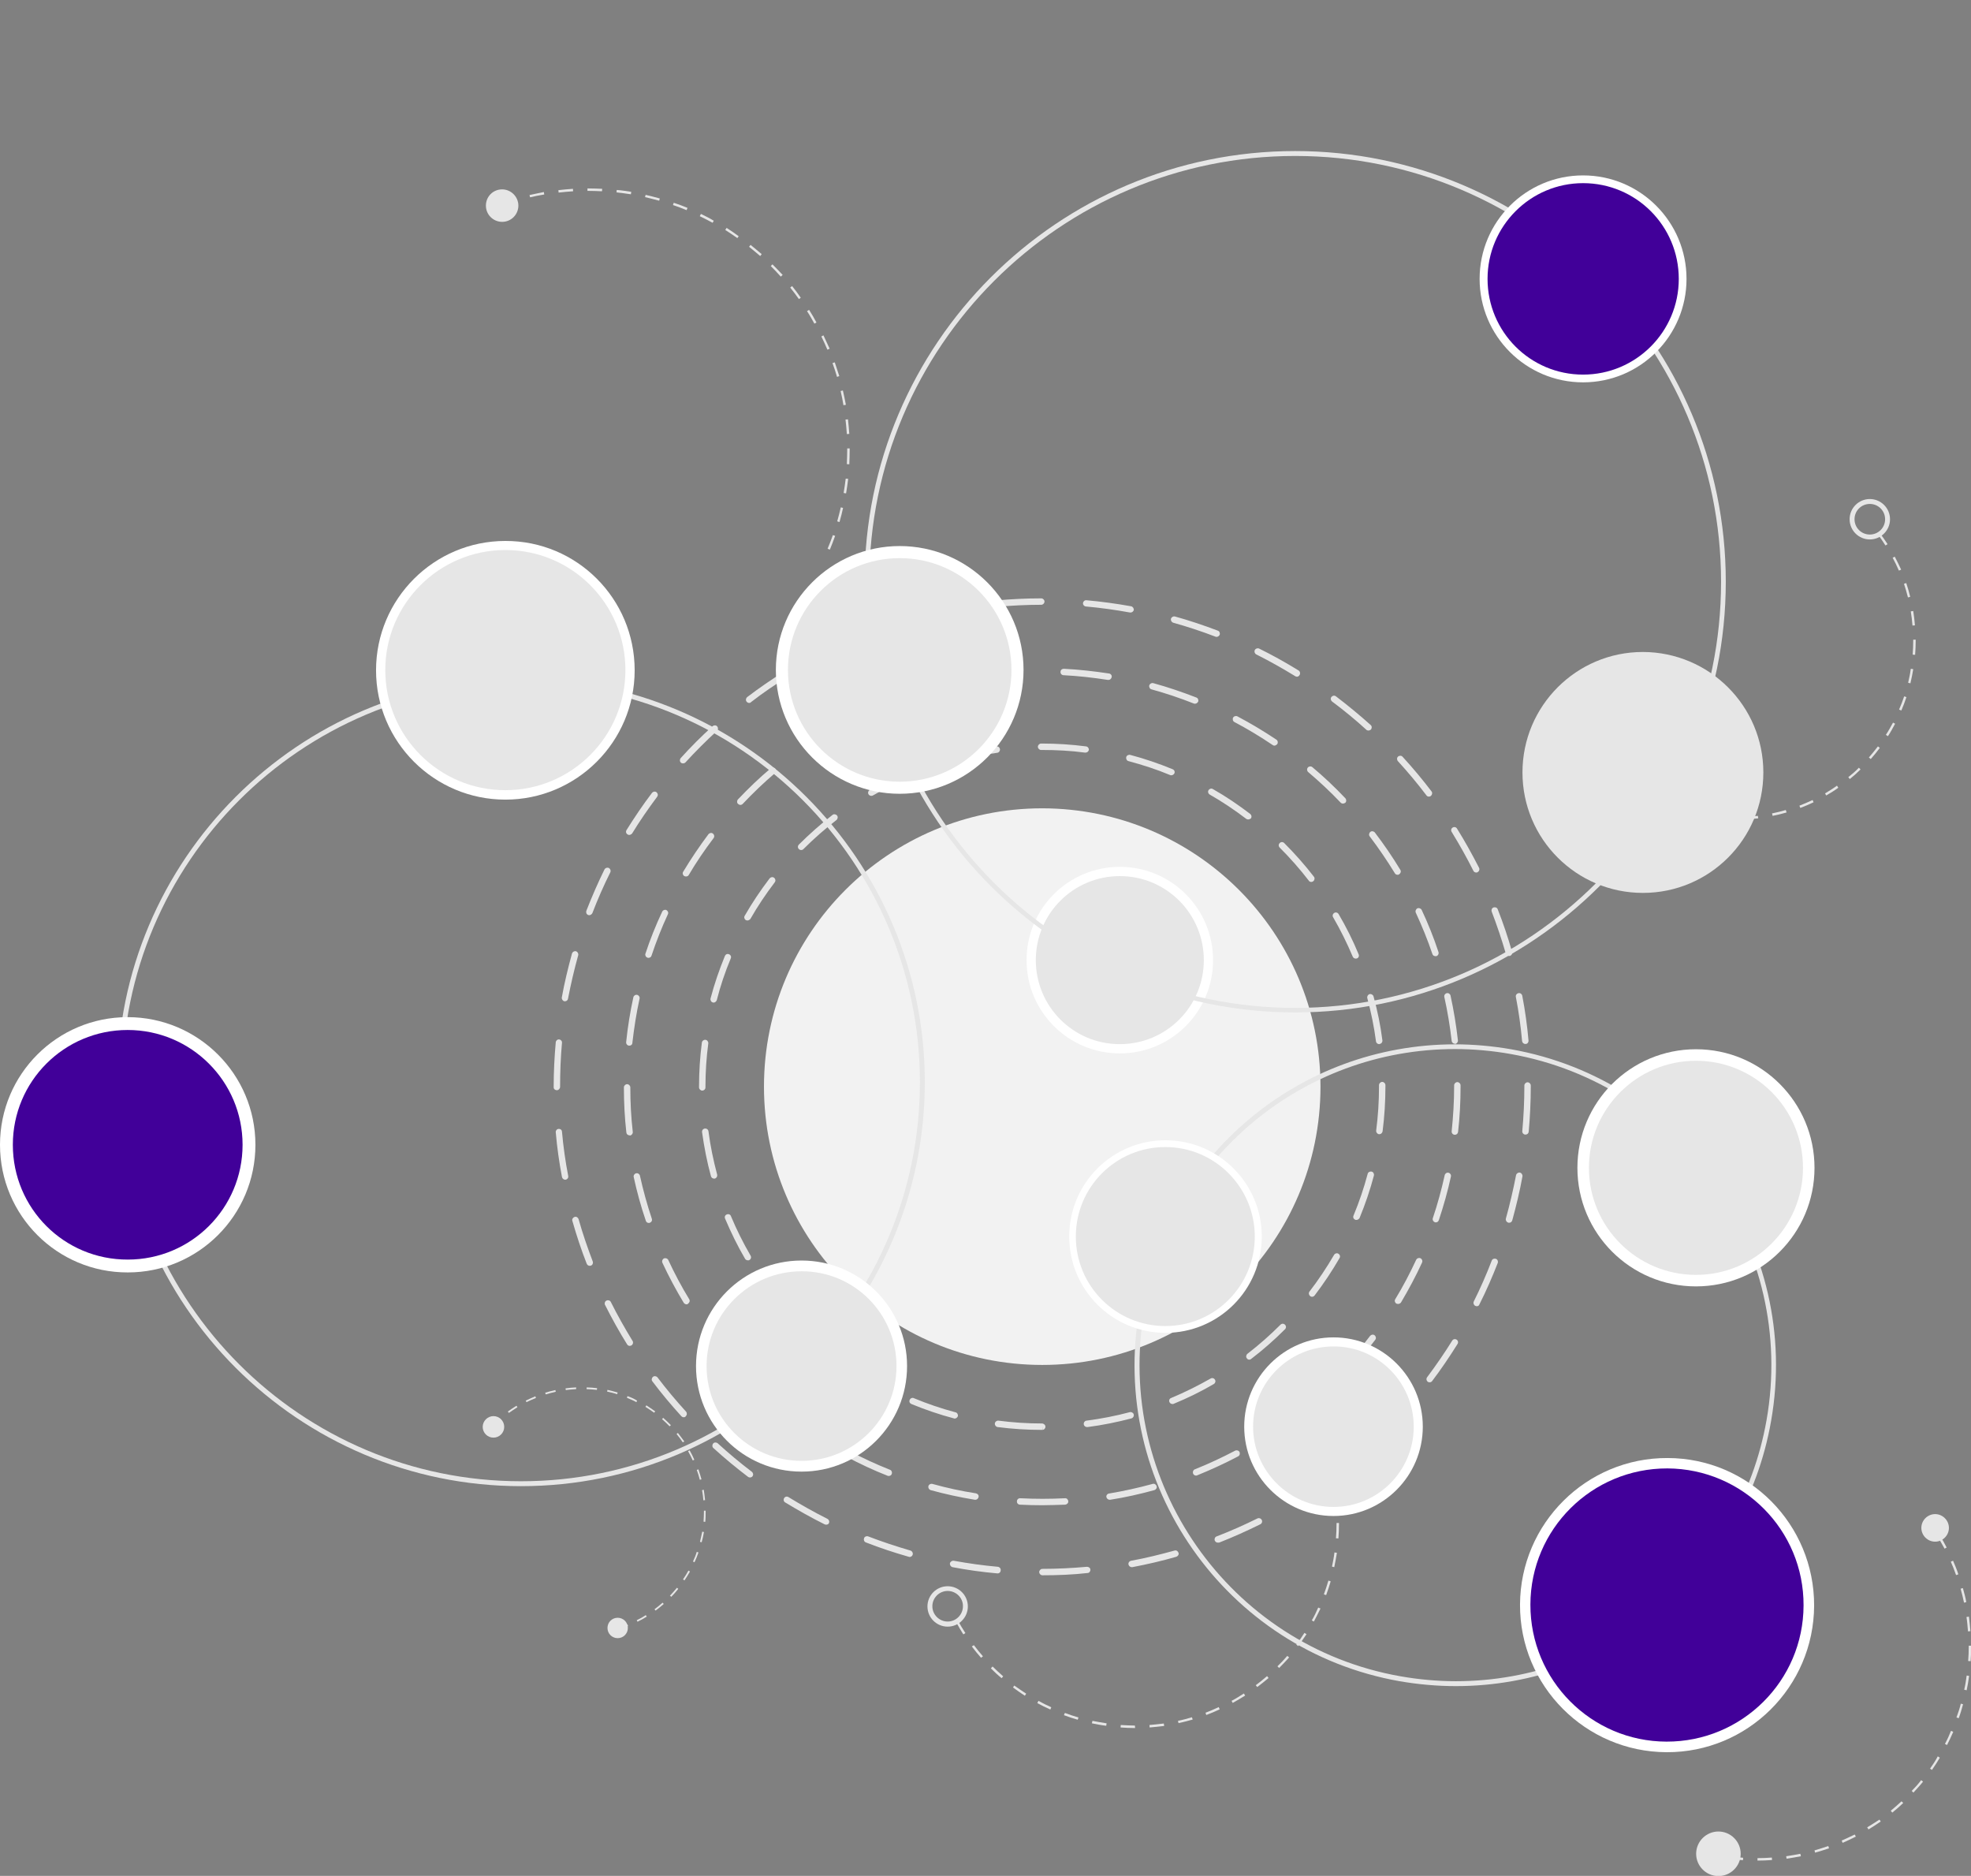 <svg xmlns="http://www.w3.org/2000/svg" xmlns:xlink="http://www.w3.org/1999/xlink" version="1.1" x="0px" y="0px" viewBox="0 0 1044.1 993.5" style="enable-background:new 0 0 1044.1 993.5;" xml:space="preserve">
<rect x="0" y="0" width="1044.1" height="993.5" fill="#808080" stroke="none"/>
<style type="text/css">
	@keyframes rotate{
		to{transform: rotate(360deg);}
	}
	.st0{fill:#E6E6E6;}
	.st1{fill-rule:evenodd;clip-rule:evenodd;fill:#F2F2F2;}
	.st2{fill:#FFFFFF;}
	.st3{fill:#410099;}
	#bottom-circle{
		transform-origin: 73.844% 72.723%;
		animation: "rotate" 15s linear infinite;
		-webkit-animation: "rotate" 15s linear infinite;
	}
	#dotted-lines{
		transform-origin: 52.833% 57.929%;
		animation: "rotate" 60s linear infinite reverse;
		-webkit-animation: "rotate" 60s linear infinite reverse;
	}
	#left-circle{
		transform-origin: 26.389% 57.682%;
		animation: "rotate" 25s linear infinite reverse;
		-webkit-animation: "rotate" 25s linear infinite reverse;
	}
	#top-circle{
		transform-origin: 65.709% 31.013%;
		animation: "rotate" 15s linear infinite;
		-webkit-animation: "rotate" 15s linear infinite;
	}
</style>
<g id="dotted-lines">
	<g>
		<path class="st0" d="M280.5,103.3l0.3,1.2c2.5-0.6,5-1.1,7.5-1.5l-0.2-1.3C285.5,102.2,283,102.8,280.5,103.3z"/>
		<path class="st0" d="M265.6,107.7l0.4,1.2c2.4-0.9,4.9-1.6,7.3-2.4l-0.4-1.2C270.5,106,268,106.8,265.6,107.7z"/>
		<path class="st0" d="M448.6,229.9l1.3-0.1c-0.2-2.6-0.4-5.2-0.7-7.7l-1.3,0.1C448.2,224.7,448.4,227.3,448.6,229.9z"/>
		<path class="st0" d="M295.8,100.7l0.1,1.3c2.5-0.3,5.1-0.5,7.7-0.7l-0.1-1.3C300.9,100.2,298.3,100.4,295.8,100.7z"/>
		<path class="st0" d="M428.6,164.1l-1.1,0.7c1.4,2.1,2.7,4.4,3.9,6.6l1.1-0.6C431.3,168.5,430,166.3,428.6,164.1z"/>
		<path class="st0" d="M409.2,140l-0.9,0.9c1.8,1.8,3.6,3.7,5.3,5.6l1-0.9C412.8,143.7,411,141.8,409.2,140z"/>
		<path class="st0" d="M419.6,151.5l-1,0.8c1.6,2,3.2,4.1,4.6,6.1l1-0.7C422.8,155.6,421.2,153.5,419.6,151.5z"/>
		<path class="st0" d="M436.2,177.6l-1.1,0.6c1.1,2.3,2.2,4.6,3.2,7l1.2-0.5C438.4,182.3,437.3,179.9,436.2,177.6z"/>
		<path class="st0" d="M446.9,261.1l1.3,0.2c0.4-2.5,0.8-5.1,1.1-7.7l-1.3-0.1C447.7,256,447.3,258.6,446.9,261.1z"/>
		<path class="st0" d="M450.1,237.5l-1.3,0v0.6c0,2.6-0.1,5.1-0.2,7.7l1.3,0.1c0.1-2.6,0.2-5.2,0.2-7.8V237.5z"/>
		<path class="st0" d="M446.5,206.8l-1.2,0.3c0.6,2.5,1.1,5,1.5,7.5l1.3-0.2C447.6,211.9,447.1,209.3,446.5,206.8z"/>
		<path class="st0" d="M443.5,276.1l1.2,0.4c0.7-2.5,1.4-5,1.9-7.5l-1.2-0.3C444.8,271.1,444.2,273.7,443.5,276.1z"/>
		<path class="st0" d="M438.4,290.6l1.2,0.5c1-2.4,1.9-4.8,2.8-7.3l-1.2-0.4C440.3,285.9,439.4,288.3,438.4,290.6z"/>
		<path class="st0" d="M442.2,191.9l-1.2,0.4c0.9,2.4,1.7,4.9,2.4,7.3l1.2-0.4C443.8,196.8,443,194.3,442.2,191.9z"/>
		<path class="st0" d="M371.3,113.3l-0.6,1.2c2.3,1.1,4.6,2.3,6.8,3.5l0.6-1.1C376,115.6,373.6,114.4,371.3,113.3z"/>
		<path class="st0" d="M341.7,104.4c2.5,0.6,5,1.2,7.5,1.9l0.3-1.2c-2.5-0.7-5-1.3-7.5-1.9L341.7,104.4z"/>
		<path class="st0" d="M326.6,101.9c2.5,0.3,5.1,0.6,7.6,1l0.2-1.3c-2.5-0.4-5.1-0.8-7.7-1L326.6,101.9z"/>
		<path class="st0" d="M311.2,99.8v1.3l0.5,0c2.4,0,4.8,0.1,7.2,0.2l0.1-1.3c-2.4-0.1-4.9-0.2-7.3-0.2L311.2,99.8z"/>
		<path class="st0" d="M384.9,120.7l-0.7,1.1c2.2,1.4,4.3,2.8,6.4,4.3l0.7-1C389.3,123.6,387.1,122.1,384.9,120.7z"/>
		<path class="st0" d="M356.5,108.6c2.4,0.8,4.8,1.7,7.2,2.7l0.5-1.2c-2.4-1-4.8-1.9-7.3-2.7L356.5,108.6z"/>
		<path class="st0" d="M397.6,129.7l-0.8,1c2,1.6,4,3.3,5.9,4.9l0.8-1C401.6,133,399.6,131.3,397.6,129.7z"/>
	</g>
	<g>
		<path class="st0" d="M966.8,420.2l0.6,1.1c2.2-1.3,4.4-2.6,6.4-4.1l-0.7-1.1C971.1,417.6,968.9,418.9,966.8,420.2z"/>
		<path class="st0" d="M953.2,426.7l0.5,1.2c2.4-0.9,4.7-1.9,7-3l-0.5-1.2C957.9,424.8,955.5,425.8,953.2,426.7z"/>
		<path class="st0" d="M979.1,411.6l0.8,1c2-1.6,3.9-3.3,5.7-5.1l-0.9-0.9C983,408.4,981.1,410,979.1,411.6z"/>
		<path class="st0" d="M923.8,432.7l0,1.3c2.5-0.1,5.1-0.3,7.6-0.6l-0.2-1.3C928.8,432.3,926.3,432.5,923.8,432.7z"/>
		<path class="st0" d="M938.7,430.8l0.3,1.3c2.5-0.5,5-1.1,7.4-1.8L946,429C943.6,429.7,941.2,430.3,938.7,430.8z"/>
		<path class="st0" d="M1010.8,361.6l1.2,0.3c0.6-2.5,1.1-5,1.5-7.5l-1.3-0.2C1011.9,356.6,1011.4,359.1,1010.8,361.6z"/>
		<path class="st0" d="M1009.8,308.8l-1.2,0.4c0.8,2.4,1.5,4.8,2.1,7.2l1.2-0.3C1011.3,313.6,1010.6,311.2,1009.8,308.8z"/>
		<path class="st0" d="M1013.5,338.8v0.4c0,2.5-0.1,5-0.3,7.5l1.3,0.1c0.2-2.5,0.3-5.1,0.3-7.6v-0.4H1013.5z"/>
		<path class="st0" d="M1006,375.8l1.2,0.5c1-2.3,1.9-4.7,2.7-7.1l-1.2-0.4C1007.9,371.2,1007,373.5,1006,375.8z"/>
		<path class="st0" d="M995.5,281.9l-1,0.8c1.5,2,3,4.1,4.3,6.2l1.1-0.7C998.5,286.1,997.1,284,995.5,281.9z"/>
		<path class="st0" d="M1003.7,294.8l-1.1,0.6c1.2,2.2,2.3,4.5,3.3,6.8l1.2-0.5C1006,299.4,1004.9,297,1003.7,294.8z"/>
		<path class="st0" d="M990,401.2l1,0.8c1.7-1.9,3.3-3.9,4.8-5.9l-1-0.8C993.2,397.4,991.6,399.3,990,401.2z"/>
		<path class="st0" d="M999,389.2l1.1,0.7c1.4-2.1,2.6-4.4,3.8-6.6l-1.1-0.6C1001.6,384.9,1000.4,387.1,999,389.2z"/>
		<path class="st0" d="M893.7,430.3c2.4,0.7,4.9,1.3,7.4,1.8l0.3-1.3c-2.5-0.5-4.9-1.1-7.3-1.8L893.7,430.3z"/>
		<path class="st0" d="M879.4,424.9c2.3,1.1,4.7,2.1,7,3l0.4-1.2c-2.3-0.9-4.7-1.9-6.9-2.9L879.4,424.9z"/>
		<path class="st0" d="M1014.4,331.2c-0.2-2.5-0.5-5.1-0.9-7.6l-1.3,0.2c0.4,2.4,0.7,5,0.9,7.5L1014.4,331.2z"/>
		<path class="st0" d="M908.6,433.3c2.5,0.3,5.1,0.5,7.6,0.6l0-1.3c-2.5-0.1-5-0.3-7.5-0.6L908.6,433.3z"/>
	</g>
	<g>
		<path class="st0" d="M638.6,907.1l0.4,1.2c2.4-0.9,4.8-1.9,7.1-3l-0.5-1.2C643.3,905.2,641,906.2,638.6,907.1z"/>
		<path class="st0" d="M665.2,892.5l0.8,1c2-1.5,4.1-3.2,6-4.8l-0.8-1C669.2,889.4,667.3,891,665.2,892.5z"/>
		<path class="st0" d="M652.4,900.8l0.6,1.1c2.2-1.2,4.5-2.6,6.6-3.9l-0.7-1.1C656.9,898.2,654.7,899.6,652.4,900.8z"/>
		<path class="st0" d="M608.9,913.6l0.1,1.3c2.5-0.2,5.1-0.5,7.7-0.8l-0.2-1.3C614,913.1,611.4,913.4,608.9,913.6z"/>
		<path class="st0" d="M624,911.4l0.3,1.2c2.5-0.5,5-1.2,7.5-1.9l-0.4-1.2C629,910.2,626.5,910.9,624,911.4z"/>
		<path class="st0" d="M593.7,913.6l-0.1,1.3c2.5,0.2,5.1,0.3,7.6,0.3h0.1l-0.1-1.3C598.7,913.8,596.2,913.8,593.7,913.6z"/>
		<path class="st0" d="M701.3,844.4l1.2,0.4c0.9-2.4,1.7-4.9,2.4-7.3l-1.2-0.4C703,839.5,702.2,842,701.3,844.4z"/>
		<path class="st0" d="M705.6,829.7l1.2,0.3c0.5-2.5,1-5.1,1.4-7.6l-1.3-0.2C706.6,824.8,706.1,827.3,705.6,829.7z"/>
		<path class="st0" d="M708,806.6v0.5c0,2.5-0.1,5.1-0.3,7.6l1.3,0.1c0.2-2.5,0.3-5.1,0.3-7.7v-0.5H708z"/>
		<path class="st0" d="M694.9,858.2l1.1,0.6c1.2-2.3,2.4-4.6,3.5-6.9l-1.2-0.5C697.3,853.7,696.2,856,694.9,858.2z"/>
		<path class="st0" d="M676.7,882.5l0.9,0.9c1.8-1.8,3.6-3.7,5.3-5.6l-1-0.8C680.3,878.9,678.5,880.8,676.7,882.5z"/>
		<path class="st0" d="M686.7,871l1,0.8c1.5-2.1,3-4.2,4.4-6.3l-1.1-0.7C689.7,866.9,688.2,869,686.7,871z"/>
		<path class="st0" d="M514.8,872c1.5,2,3.2,4.1,4.9,6l1-0.8c-1.7-1.9-3.3-3.9-4.8-5.9L514.8,872z"/>
		<path class="st0" d="M549.5,902c2.2,1.2,4.6,2.4,6.9,3.4l0.5-1.2c-2.3-1-4.6-2.2-6.8-3.4L549.5,902z"/>
		<path class="st0" d="M563.6,908.4c2.4,0.9,4.9,1.7,7.3,2.4l0.4-1.2c-2.4-0.7-4.9-1.5-7.2-2.4L563.6,908.4z"/>
		<path class="st0" d="M578.4,912.7c2.5,0.5,5,1,7.6,1.3l0.2-1.3c-2.5-0.4-5-0.8-7.5-1.3L578.4,912.7z"/>
		<path class="st0" d="M536.6,893.7c2,1.5,4.2,3,6.3,4.4l0.7-1.1c-2.1-1.4-4.2-2.8-6.3-4.3L536.6,893.7z"/>
		<path class="st0" d="M506.4,859c1.2,2.2,2.6,4.5,3.9,6.6l1.1-0.7c-1.4-2.1-2.7-4.3-3.9-6.5L506.4,859z"/>
		<path class="st0" d="M524.9,883.6c1.8,1.8,3.7,3.6,5.7,5.2l0.8-1c-1.9-1.7-3.8-3.4-5.6-5.2L524.9,883.6z"/>
	</g>
	<g>
		<path class="st0" d="M975.6,974.8l0.5,1.2c2.4-1,4.7-2.2,7-3.3l-0.6-1.1C980.2,972.7,977.9,973.8,975.6,974.8z"/>
		<path class="st0" d="M1043.8,863.9c-0.2-2.6-0.5-5.2-0.8-7.7l-1.3,0.2c0.4,2.5,0.6,5.1,0.8,7.6L1043.8,863.9z"/>
		<path class="st0" d="M946.2,983.1l0.2,1.3c2.6-0.4,5.1-0.8,7.6-1.3l-0.3-1.3C951.3,982.3,948.8,982.7,946.2,983.1z"/>
		<path class="st0" d="M961.2,980l0.3,1.2c2.5-0.7,5-1.5,7.4-2.3l-0.4-1.2C966.1,978.5,963.6,979.3,961.2,980z"/>
		<path class="st0" d="M931,984.1v1.3c2.6,0,5.2-0.1,7.7-0.3l-0.1-1.3C936.1,984,933.5,984.1,931,984.1z"/>
		<path class="st0" d="M1001.6,959l0.8,1c2-1.6,3.9-3.3,5.8-5.1l-0.9-0.9C1005.5,955.7,1003.5,957.4,1001.6,959z"/>
		<path class="st0" d="M1030.3,923.6l1.1,0.6c1.2-2.3,2.3-4.7,3.3-7l-1.2-0.5C1032.6,919,1031.5,921.4,1030.3,923.6z"/>
		<path class="st0" d="M1039.8,841.1l-1.2,0.3c0.7,2.5,1.3,4.9,1.8,7.4l1.2-0.3C1041.2,846.1,1040.5,843.6,1039.8,841.1z"/>
		<path class="st0" d="M1034.6,826.6l-1.2,0.5c1,2.3,2,4.7,2.8,7.1l1.2-0.4C1036.6,831.3,1035.6,828.9,1034.6,826.6z"/>
		<path class="st0" d="M1036.4,909.6l1.2,0.4c0.9-2.4,1.6-4.9,2.3-7.4l-1.2-0.3C1038.1,904.8,1037.3,907.2,1036.4,909.6z"/>
		<path class="st0" d="M1040.5,894.9l1.3,0.3c0.5-2.5,1-5.1,1.3-7.6l-1.3-0.2C1041.5,889.9,1041.1,892.4,1040.5,894.9z"/>
		<path class="st0" d="M1042.9,871.6v0.5c0,2.5-0.1,5.1-0.3,7.6l1.3,0.1c0.2-2.6,0.3-5.2,0.3-7.7v-0.5H1042.9z"/>
		<path class="st0" d="M1012.7,948.5l0.9,0.9c1.7-1.9,3.5-3.8,5.1-5.8l-1-0.8C1016.2,944.8,1014.5,946.7,1012.7,948.5z"/>
		<path class="st0" d="M1022.4,936.7l1,0.7c1.5-2.1,2.9-4.3,4.2-6.5l-1.1-0.7C1025.3,932.5,1023.9,934.6,1022.4,936.7z"/>
		<path class="st0" d="M1027.4,812.9l-1.1,0.7c1.3,2.2,2.6,4.4,3.8,6.6l1.1-0.6C1030.1,817.4,1028.8,815.1,1027.4,812.9z"/>
		<path class="st0" d="M989.1,967.8l0.7,1.1c2.2-1.3,4.3-2.7,6.5-4.2l-0.7-1C993.4,965.1,991.3,966.5,989.1,967.8z"/>
		<path class="st0" d="M915.6,984.4c2.6,0.3,5.1,0.6,7.7,0.8l0.1-1.3c-2.5-0.2-5.1-0.4-7.6-0.8L915.6,984.4z"/>
	</g>
	<g>
		<path class="st0" d="M351.3,750.9l-0.6,0.7c1.4,1.2,2.7,2.5,4,3.8l0.7-0.6C354.1,753.4,352.7,752.2,351.3,750.9z"/>
		<path class="st0" d="M337.3,858.1l0.4,0.8c1.7-0.8,3.3-1.7,4.9-2.7l-0.5-0.8C340.6,856.4,339,857.3,337.3,858.1z"/>
		<path class="st0" d="M346.7,852.3l0.6,0.7c1.5-1.1,2.9-2.3,4.3-3.5l-0.6-0.7C349.5,850.1,348.1,851.3,346.7,852.3z"/>
		<path class="st0" d="M332.4,739.4l-0.3,0.9c1.7,0.7,3.4,1.4,5,2.3l0.4-0.8C335.9,740.8,334.1,740,332.4,739.4z"/>
		<path class="st0" d="M342.4,744.3l-0.5,0.8c1.6,1,3.1,2,4.6,3.1l0.6-0.7C345.5,746.4,344,745.3,342.4,744.3z"/>
		<path class="st0" d="M327.2,862.2l0.3,0.9c1.8-0.5,3.5-1.2,5.2-1.9l-0.3-0.9C330.6,861,328.9,861.7,327.2,862.2z"/>
		<path class="st0" d="M310.7,735.7c1.8,0.1,3.7,0.2,5.5,0.4l0.1-0.9c-1.8-0.2-3.7-0.4-5.5-0.4L310.7,735.7z"/>
		<path class="st0" d="M321.8,736.1l-0.2,0.9c1.8,0.4,3.6,0.8,5.3,1.4l0.3-0.9C325.4,737,323.6,736.5,321.8,736.1z"/>
		<path class="st0" d="M370,778.2l-0.9,0.3c0.6,1.7,1.2,3.5,1.6,5.2l0.9-0.2C371.1,781.8,370.6,780,370,778.2z"/>
		<path class="st0" d="M367.1,827l0.8,0.4c0.8-1.7,1.5-3.4,2.1-5.2l-0.9-0.3C368.6,823.6,367.9,825.3,367.1,827z"/>
		<path class="st0" d="M370.8,816.6l0.9,0.2c0.5-1.8,0.9-3.6,1.2-5.4l-0.9-0.2C371.6,813.1,371.2,814.9,370.8,816.6z"/>
		<path class="st0" d="M373.8,800.1h-0.9l0,0.3c0,1.8-0.1,3.7-0.2,5.5l0.9,0.1c0.2-1.8,0.2-3.7,0.2-5.6V800.1z"/>
		<path class="st0" d="M373.5,794.5c-0.2-1.8-0.4-3.7-0.7-5.5l-0.9,0.2c0.3,1.8,0.6,3.6,0.7,5.4L373.5,794.5z"/>
		<path class="st0" d="M359.1,758.9l-0.7,0.6c1.2,1.4,2.3,2.9,3.3,4.4l0.8-0.5C361.4,761.9,360.2,760.4,359.1,758.9z"/>
		<path class="st0" d="M361.8,836.5l0.8,0.5c1-1.5,2-3.1,2.9-4.7l-0.8-0.5C363.8,833.5,362.8,835,361.8,836.5z"/>
		<path class="st0" d="M365.3,768.1l-0.8,0.5c0.9,1.6,1.7,3.2,2.5,4.9l0.8-0.4C367.1,771.4,366.2,769.7,365.3,768.1z"/>
		<path class="st0" d="M354.9,845.1l0.7,0.6c1.3-1.3,2.5-2.7,3.7-4.2l-0.7-0.6C357.4,842.4,356.1,843.8,354.9,845.1z"/>
		<path class="st0" d="M274.1,745.3l-0.5-0.8c-1.6,1-3.1,2-4.6,3.1l0.6,0.7C271,747.3,272.5,746.3,274.1,745.3z"/>
		<path class="st0" d="M283.9,740.4l-0.3-0.9c-1.7,0.7-3.4,1.5-5.1,2.3l0.4,0.8C280.5,741.8,282.2,741.1,283.9,740.4z"/>
		<path class="st0" d="M299.6,735.3l0.1,0.9c1.8-0.2,3.6-0.4,5.5-0.5l0-0.9C303.3,734.9,301.5,735,299.6,735.3z"/>
		<path class="st0" d="M288.8,737.6l0.3,0.9c1.7-0.5,3.5-1,5.3-1.4l-0.2-0.9C292.3,736.6,290.5,737.1,288.8,737.6z"/>
		<path class="st0" d="M264.7,751.2c-1.4,1.2-2.7,2.5-4,3.9l0.7,0.6c1.3-1.3,2.6-2.6,4-3.8L264.7,751.2z"/>
	</g>
	<path class="st0" d="M267.1,755.7c0,3.2-2.6,5.7-5.7,5.7c-3.2,0-5.7-2.6-5.7-5.7s2.6-5.7,5.7-5.7   C264.5,750,267.1,752.5,267.1,755.7z"/>
	<path class="st0" d="M332.6,862.2c0,3-2.4,5.4-5.4,5.4s-5.4-2.4-5.4-5.4c0-3,2.4-5.4,5.4-5.4S332.6,859.2,332.6,862.2z"/>
	<path class="st0" d="M274.6,108.9c0,4.7-3.8,8.6-8.6,8.6c-4.7,0-8.6-3.8-8.6-8.6s3.8-8.6,8.6-8.6   C270.7,100.3,274.6,104.2,274.6,108.9z"/>
	<g>
		<path class="st0" d="M990.5,285.7c-5.9,0-10.7-4.8-10.7-10.7s4.8-10.7,10.7-10.7c5.9,0,10.7,4.8,10.7,10.7    S996.4,285.7,990.5,285.7z M990.5,266.9c-4.5,0-8.1,3.6-8.1,8.1c0,4.5,3.6,8.1,8.1,8.1c4.5,0,8.1-3.6,8.1-8.1    C998.6,270.5,995,266.9,990.5,266.9z"/>
	</g>
	<g>
		<path class="st0" d="M502,861.5c-5.9,0-10.7-4.8-10.7-10.7c0-5.9,4.8-10.7,10.7-10.7c5.9,0,10.7,4.8,10.7,10.7    C512.7,856.7,507.9,861.5,502,861.5z M502,842.6c-4.5,0-8.1,3.7-8.1,8.1c0,4.5,3.7,8.1,8.1,8.1c4.5,0,8.1-3.7,8.1-8.1    C510.2,846.3,506.5,842.6,502,842.6z"/>
	</g>
	<path class="st0" d="M1032.4,809.2c0,4-3.3,7.3-7.3,7.3c-4,0-7.3-3.3-7.3-7.3c0-4,3.3-7.3,7.3-7.3   C1029.1,801.9,1032.4,805.2,1032.4,809.2z"/>
	<path class="st0" d="M922.1,981.8c0,6.5-5.3,11.8-11.8,11.8c-6.5,0-11.8-5.3-11.8-11.8c0-6.5,5.3-11.8,11.8-11.8   C916.8,970,922.1,975.3,922.1,981.8z"/>
	<g>
		<g>
			<path class="st0" d="M552.1,757.3c-7.9,0-15.8-0.5-23.6-1.5c-0.9-0.1-1.6-1-1.5-1.9c0.1-0.9,1-1.6,1.9-1.5     c7.6,1,15.4,1.5,23.1,1.5c0.9,0,1.8,0.8,1.8,1.7c0,0.9-0.7,1.7-1.6,1.7v-1.7L552.1,757.3C552.2,757.3,552.1,757.3,552.1,757.3z      M575.8,755.8c-0.8,0-1.6-0.6-1.7-1.5c-0.1-0.9,0.5-1.8,1.5-1.9c7.7-1,15.4-2.5,22.9-4.5c0.9-0.2,1.8,0.3,2.1,1.2     c0.2,0.9-0.3,1.8-1.2,2.1c-7.6,2-15.5,3.6-23.3,4.6C575.9,755.8,575.8,755.8,575.8,755.8z M505.7,751.3c-0.1,0-0.3,0-0.4-0.1     c-7.6-2-15.2-4.6-22.5-7.6c-0.9-0.4-1.3-1.3-0.9-2.2c0.4-0.9,1.4-1.3,2.2-0.9c7.2,3,14.6,5.5,22.1,7.5c0.9,0.2,1.4,1.2,1.2,2.1     C507.1,750.8,506.4,751.3,505.7,751.3z M621.1,743.6c-0.7,0-1.3-0.4-1.6-1c-0.4-0.9,0-1.9,0.9-2.2c7.2-3,14.2-6.5,20.9-10.3     c0.8-0.5,1.8-0.2,2.3,0.6c0.5,0.8,0.2,1.8-0.6,2.3c-6.8,4-14,7.5-21.3,10.5C621.6,743.6,621.4,743.6,621.1,743.6z M462.2,733.3     c-0.3,0-0.6-0.1-0.8-0.2c-6.9-4-13.5-8.4-19.8-13.2c-0.7-0.6-0.9-1.6-0.3-2.4c0.6-0.7,1.6-0.9,2.4-0.3c6.2,4.7,12.7,9.1,19.4,13     c0.8,0.5,1.1,1.5,0.6,2.3C463.4,733,462.8,733.3,462.2,733.3z M661.8,720.1c-0.5,0-1-0.2-1.3-0.7c-0.6-0.7-0.4-1.8,0.3-2.4     c6.1-4.7,12-9.9,17.5-15.4c0.7-0.7,1.7-0.7,2.4,0c0.7,0.7,0.7,1.7,0,2.4c-5.6,5.6-11.6,10.9-17.9,15.7     C662.5,720,662.1,720.1,661.8,720.1z M424.9,704.8c-0.4,0-0.9-0.2-1.2-0.5c-5.6-5.6-10.9-11.6-15.7-17.8     c-0.6-0.7-0.4-1.8,0.3-2.4c0.7-0.6,1.8-0.4,2.4,0.3c4.7,6.1,9.9,12,15.4,17.5c0.7,0.7,0.7,1.7,0,2.4     C425.8,704.6,425.4,704.8,424.9,704.8z M695,686.8c-0.4,0-0.7-0.1-1-0.4c-0.7-0.6-0.9-1.6-0.3-2.4c4.7-6.1,9.1-12.7,13-19.4     c0.5-0.8,1.5-1.1,2.3-0.6c0.8,0.5,1.1,1.5,0.6,2.3c-4,6.9-8.4,13.5-13.2,19.8C696,686.6,695.5,686.8,695,686.8z M396.2,667.5     c-0.6,0-1.2-0.3-1.5-0.8c-4-6.8-7.5-14-10.6-21.3c-0.4-0.9,0-1.9,0.9-2.2c0.9-0.4,1.9,0,2.2,0.9c3,7.2,6.5,14.2,10.4,20.9     c0.5,0.8,0.2,1.9-0.6,2.3C396.8,667.5,396.5,667.5,396.2,667.5z M718.5,646.1c-0.2,0-0.4,0-0.6-0.1c-0.9-0.4-1.3-1.3-0.9-2.2     c3-7.2,5.5-14.6,7.5-22.1c0.2-0.9,1.2-1.4,2.1-1.2c0.9,0.2,1.4,1.2,1.2,2.1c-2,7.6-4.6,15.2-7.6,22.5     C719.8,645.7,719.2,646.1,718.5,646.1z M378.2,624.2c-0.7,0-1.4-0.5-1.6-1.3c-2.1-7.6-3.6-15.5-4.7-23.3     c-0.1-0.9,0.5-1.8,1.5-1.9c0.9-0.1,1.8,0.5,1.9,1.5c1,7.7,2.6,15.4,4.6,22.9c0.2,0.9-0.3,1.8-1.2,2.1     C378.5,624.2,378.3,624.2,378.2,624.2z M730.7,600.7c-0.1,0-0.1,0-0.2,0c-0.9-0.1-1.6-1-1.5-1.9c1-7.7,1.5-15.5,1.5-23.3v-0.8     c0-0.9,0.8-1.7,1.7-1.7c0.9,0,1.7,0.8,1.7,1.7v0.8c0,7.9-0.5,15.9-1.5,23.7C732.2,600.1,731.5,600.7,730.7,600.7z M372,577.6     c-0.9,0-1.7-0.8-1.7-1.7v-0.4c0-7.8,0.5-15.7,1.5-23.3c0.1-0.9,1-1.6,1.9-1.5c0.9,0.1,1.6,1,1.5,1.9c-1,7.5-1.5,15.2-1.5,22.9     v0.4C373.7,576.9,372.9,577.6,372,577.6z M730.6,553c-0.8,0-1.6-0.6-1.7-1.5c-1-7.7-2.6-15.4-4.6-22.9c-0.2-0.9,0.3-1.8,1.2-2.1     c0.9-0.2,1.8,0.3,2.1,1.2c2.1,7.6,3.7,15.4,4.7,23.3c0.1,0.9-0.5,1.8-1.5,1.9C730.7,553,730.6,553,730.6,553z M378,531     c-0.1,0-0.3,0-0.4-0.1c-0.9-0.2-1.4-1.2-1.2-2.1c2-7.6,4.6-15.2,7.6-22.5c0.4-0.9,1.3-1.3,2.2-0.9c0.9,0.4,1.3,1.3,0.9,2.2     c-3,7.2-5.5,14.6-7.4,22.1C379.4,530.5,378.7,531,378,531z M718.2,507.7c-0.7,0-1.3-0.4-1.6-1c-3-7.1-6.5-14.2-10.4-20.9     c-0.5-0.8-0.2-1.8,0.6-2.3c0.8-0.5,1.8-0.2,2.3,0.6c4,6.8,7.6,14,10.6,21.3c0.4,0.9,0,1.9-0.9,2.2     C718.7,507.6,718.5,507.7,718.2,507.7z M395.9,487.5c-0.3,0-0.6-0.1-0.8-0.2c-0.8-0.5-1.1-1.5-0.6-2.3     c3.9-6.8,8.4-13.5,13.2-19.8c0.6-0.7,1.6-0.9,2.4-0.3c0.7,0.6,0.9,1.6,0.3,2.4c-4.7,6.2-9.1,12.7-12.9,19.4     C397,487.2,396.5,487.5,395.9,487.5z M694.6,467.1c-0.5,0-1-0.2-1.3-0.7c-4.7-6.1-9.9-12-15.4-17.5c-0.7-0.7-0.7-1.7,0-2.4     c0.7-0.7,1.7-0.7,2.4,0c5.6,5.6,10.9,11.6,15.7,17.8c0.6,0.7,0.4,1.8-0.3,2.4C695.3,467,694.9,467.1,694.6,467.1z M424.4,450.2     c-0.4,0-0.9-0.2-1.2-0.5c-0.7-0.7-0.7-1.7,0-2.4c5.6-5.6,11.6-10.9,17.8-15.7c0.7-0.6,1.8-0.4,2.4,0.3c0.6,0.7,0.4,1.8-0.3,2.4     c-6.1,4.7-12,9.9-17.5,15.4C425.3,450,424.9,450.2,424.4,450.2z M661.2,434c-0.4,0-0.7-0.1-1-0.3c-6.2-4.7-12.7-9.1-19.4-12.9     c-0.8-0.5-1.1-1.5-0.6-2.3c0.5-0.8,1.5-1.1,2.3-0.6c6.9,3.9,13.5,8.4,19.8,13.2c0.7,0.6,0.9,1.6,0.3,2.4     C662.3,433.7,661.7,434,661.2,434z M461.6,421.5c-0.6,0-1.2-0.3-1.5-0.8c-0.5-0.8-0.2-1.8,0.6-2.3c6.8-4,14-7.5,21.3-10.6     c0.9-0.4,1.9,0,2.2,0.9c0.4,0.9,0,1.9-0.9,2.2c-7.1,3-14.2,6.5-20.9,10.4C462.2,421.4,461.9,421.5,461.6,421.5z M620.5,410.6     c-0.2,0-0.4,0-0.6-0.1c-7.2-3-14.6-5.4-22.1-7.4c-0.9-0.2-1.4-1.2-1.2-2.1c0.2-0.9,1.2-1.4,2.1-1.2c7.6,2,15.2,4.6,22.5,7.6     c0.9,0.4,1.3,1.3,0.9,2.2C621.8,410.2,621.1,410.6,620.5,410.6z M504.9,403.4c-0.7,0-1.4-0.5-1.6-1.3c-0.2-0.9,0.3-1.8,1.2-2.1     c7.6-2.1,15.5-3.6,23.3-4.7c0.9-0.1,1.8,0.5,1.9,1.5c0.1,0.9-0.5,1.8-1.5,1.9c-7.7,1-15.4,2.6-22.9,4.6     C505.2,403.4,505.1,403.4,504.9,403.4z M575,398.6c-0.1,0-0.1,0-0.2,0c-7.5-1-15.1-1.4-22.7-1.4h-0.6c-0.9,0-1.7-0.8-1.7-1.7     c0-0.9,0.8-1.7,1.7-1.7h0.6c7.7,0,15.5,0.5,23.2,1.5c0.9,0.1,1.6,1,1.5,1.9C576.6,398,575.9,398.6,575,398.6z"/>
		</g>
		<g>
			<path class="st0" d="M552.1,797.2c-4,0-7.9-0.1-11.8-0.3c-0.9,0-1.7-0.8-1.6-1.8c0-0.9,0.8-1.7,1.8-1.6c7.8,0.4,15.8,0.4,23.6,0     c1.1-0.1,1.7,0.7,1.8,1.6c0.1,0.9-0.7,1.7-1.6,1.8C560.2,797,556.1,797.2,552.1,797.2z M516.7,794.3c-0.1,0-0.2,0-0.3,0     c-7.9-1.3-15.8-3-23.4-5.1c-0.9-0.3-1.4-1.2-1.2-2.1c0.2-0.9,1.2-1.4,2.1-1.2c7.5,2.1,15.3,3.8,23.1,5c0.9,0.2,1.6,1,1.4,1.9     C518.2,793.7,517.5,794.3,516.7,794.3z M587.8,794.3c-0.8,0-1.5-0.6-1.7-1.4c-0.2-0.9,0.5-1.8,1.4-1.9c7.7-1.3,15.5-3,23.1-5.1     c0.9-0.3,1.8,0.3,2.1,1.2c0.3,0.9-0.3,1.8-1.2,2.1c-7.7,2.1-15.6,3.9-23.4,5.1C588,794.3,587.9,794.3,587.8,794.3z M470.8,781.7     c-0.2,0-0.4,0-0.6-0.1c-7.4-2.9-14.7-6.3-21.8-10.1c-0.8-0.4-1.1-1.5-0.7-2.3c0.4-0.8,1.5-1.1,2.3-0.7c6.9,3.7,14.1,7,21.4,9.9     c0.9,0.3,1.3,1.3,1,2.2C472.2,781.3,471.5,781.7,470.8,781.7z M633.6,781.5c-0.7,0-1.3-0.4-1.6-1.1c-0.3-0.9,0.1-1.9,0.9-2.2     c7.3-2.9,14.5-6.3,21.4-9.9c0.8-0.4,1.9-0.1,2.3,0.7c0.4,0.8,0.1,1.9-0.7,2.3c-7,3.7-14.4,7.1-21.8,10.1     C634,781.5,633.8,781.5,633.6,781.5z M428.8,759.4c-0.3,0-0.7-0.1-0.9-0.3c-6.6-4.5-13-9.3-19.1-14.5c-0.7-0.6-0.8-1.7-0.2-2.4     c0.6-0.7,1.7-0.8,2.4-0.2c6,5.1,12.3,9.9,18.8,14.3c0.8,0.5,1,1.6,0.5,2.4C429.9,759.1,429.4,759.4,428.8,759.4z M675.6,759.2     c-0.5,0-1.1-0.3-1.4-0.7c-0.5-0.8-0.3-1.8,0.4-2.4c6.5-4.4,12.8-9.2,18.8-14.3c0.7-0.6,1.8-0.5,2.4,0.2c0.6,0.7,0.5,1.8-0.2,2.4     c-6.1,5.2-12.5,10.1-19.1,14.5C676.2,759.1,675.9,759.2,675.6,759.2z M392.6,728.6c-0.4,0-0.9-0.2-1.2-0.5     c-5.5-5.8-10.7-11.9-15.6-18.3c-0.6-0.7-0.4-1.8,0.3-2.4c0.7-0.6,1.8-0.4,2.4,0.3c4.8,6.2,9.9,12.3,15.3,18     c0.6,0.7,0.6,1.8-0.1,2.4C393.4,728.5,393,728.6,392.6,728.6z M711.8,728.4c-0.4,0-0.8-0.2-1.2-0.5c-0.7-0.6-0.7-1.7-0.1-2.4     c5.4-5.7,10.6-11.8,15.3-18c0.6-0.7,1.6-0.9,2.4-0.3c0.7,0.6,0.9,1.6,0.3,2.4c-4.8,6.3-10,12.5-15.5,18.3     C712.7,728.3,712.2,728.4,711.8,728.4z M363.7,690.8c-0.6,0-1.1-0.3-1.5-0.8c-4.1-6.8-7.9-13.9-11.3-21.2c-0.4-0.9,0-1.9,0.8-2.3     c0.9-0.4,1.9,0,2.3,0.8c3.3,7.1,7,14.1,11.1,20.8c0.5,0.8,0.2,1.8-0.6,2.3C364.3,690.8,364,690.8,363.7,690.8z M740.6,690.6     c-0.3,0-0.6-0.1-0.9-0.2c-0.8-0.5-1.1-1.5-0.6-2.3c4.1-6.7,7.8-13.8,11.1-20.9c0.4-0.8,1.4-1.2,2.3-0.8c0.8,0.4,1.2,1.4,0.8,2.3     c-3.3,7.2-7.1,14.3-11.2,21.2C741.7,690.3,741.2,690.6,740.6,690.6z M343.7,647.7c-0.7,0-1.4-0.4-1.6-1.2     c-2.6-7.6-4.7-15.3-6.4-23.1c-0.2-0.9,0.4-1.8,1.3-2c0.9-0.2,1.8,0.4,2,1.3c1.7,7.7,3.8,15.3,6.3,22.8c0.3,0.9-0.2,1.8-1.1,2.1     C344.1,647.7,343.9,647.7,343.7,647.7z M760.6,647.4c-0.2,0-0.4,0-0.5-0.1c-0.9-0.3-1.4-1.3-1.1-2.1c2.5-7.4,4.6-15.1,6.3-22.8     c0.2-0.9,1.1-1.5,2-1.3c0.9,0.2,1.5,1.1,1.3,2c-1.7,7.8-3.9,15.6-6.4,23.1C761.9,647,761.3,647.4,760.6,647.4z M333.5,601.3     c-0.9,0-1.6-0.6-1.7-1.5c-0.9-7.9-1.3-15.9-1.3-23.9c0-0.9,0.8-1.7,1.7-1.7c0,0,0,0,0,0c0.9,0,1.7,0.8,1.7,1.7     c0,7.9,0.4,15.8,1.3,23.6c0.1,0.9-0.6,1.8-1.5,1.9C333.6,601.3,333.5,601.3,333.5,601.3z M770.7,601c-0.1,0-0.1,0-0.2,0     c-0.9-0.1-1.6-0.9-1.5-1.9c0.8-7.8,1.3-15.7,1.3-23.6v-0.7c0-0.9,0.8-1.7,1.7-1.7s1.7,0.8,1.7,1.7v0.7c0,8-0.4,16-1.3,23.9     C772.3,600.4,771.6,601,770.7,601z M333.4,553.8c-0.1,0-0.1,0-0.2,0c-0.9-0.1-1.6-0.9-1.5-1.9c0.8-7.9,2.1-15.9,3.8-23.7     c0.2-0.9,1.1-1.5,2-1.3c0.9,0.2,1.5,1.1,1.3,2c-1.7,7.7-2.9,15.5-3.8,23.3C335,553.2,334.3,553.8,333.4,553.8z M770.7,552.8     c-0.8,0-1.6-0.6-1.7-1.5c-0.9-7.8-2.2-15.7-3.9-23.3c-0.2-0.9,0.4-1.8,1.3-2c0.9-0.2,1.8,0.4,2,1.3c1.7,7.8,3,15.7,3.9,23.7     c0.1,0.9-0.6,1.8-1.5,1.9C770.8,552.8,770.7,552.8,770.7,552.8z M343.5,507.3c-0.2,0-0.4,0-0.5-0.1c-0.9-0.3-1.4-1.3-1.1-2.1     c2.5-7.6,5.5-15.1,8.9-22.3c0.4-0.8,1.4-1.2,2.2-0.8c0.8,0.4,1.2,1.4,0.8,2.2c-3.3,7.1-6.2,14.5-8.7,22     C344.9,506.9,344.2,507.3,343.5,507.3z M760.4,506.4c-0.7,0-1.4-0.4-1.6-1.1c-2.5-7.4-5.5-14.8-8.8-21.9c-0.4-0.8,0-1.9,0.8-2.3     c0.8-0.4,1.9,0,2.3,0.8c3.4,7.2,6.4,14.7,8.9,22.3c0.3,0.9-0.2,1.9-1.1,2.2C760.7,506.4,760.5,506.4,760.4,506.4z M363.4,464.2     c-0.3,0-0.6-0.1-0.9-0.2c-0.8-0.5-1.1-1.5-0.6-2.3c4.1-6.8,8.6-13.5,13.4-19.9c0.6-0.7,1.6-0.9,2.4-0.3c0.7,0.6,0.9,1.6,0.3,2.4     c-4.7,6.2-9.2,12.8-13.2,19.6C364.6,463.9,364,464.2,363.4,464.2z M740.3,463.3c-0.6,0-1.1-0.3-1.4-0.8     c-4.1-6.7-8.6-13.3-13.3-19.5c-0.6-0.7-0.4-1.8,0.3-2.4c0.7-0.6,1.8-0.4,2.4,0.3c4.8,6.3,9.4,13,13.5,19.8     c0.5,0.8,0.2,1.8-0.6,2.3C740.9,463.3,740.6,463.3,740.3,463.3z M392.2,426.3c-0.4,0-0.8-0.2-1.2-0.5c-0.7-0.6-0.7-1.7-0.1-2.4     c5.5-5.8,11.3-11.4,17.4-16.5c0.7-0.6,1.8-0.5,2.4,0.2c0.6,0.7,0.5,1.8-0.2,2.4c-6,5.1-11.7,10.6-17.1,16.3     C393.1,426.1,392.6,426.3,392.2,426.3z M711.4,425.6c-0.4,0-0.9-0.2-1.2-0.5c-5.4-5.7-11.2-11.1-17.2-16.2     c-0.7-0.6-0.8-1.7-0.2-2.4c0.6-0.7,1.7-0.8,2.4-0.2c6.1,5.1,12,10.7,17.5,16.5c0.6,0.7,0.6,1.8-0.1,2.4     C712.2,425.4,711.8,425.6,711.4,425.6z M428.3,395.4c-0.5,0-1.1-0.3-1.4-0.7c-0.5-0.8-0.3-1.8,0.4-2.4     c6.6-4.5,13.5-8.7,20.5-12.4c0.8-0.4,1.9-0.1,2.3,0.7c0.4,0.8,0.1,1.9-0.7,2.3c-6.9,3.7-13.7,7.8-20.2,12.2     C429,395.3,428.6,395.4,428.3,395.4z M675.1,394.9c-0.3,0-0.7-0.1-0.9-0.3c-6.5-4.4-13.3-8.5-20.3-12.2c-0.8-0.4-1.1-1.5-0.7-2.3     c0.4-0.8,1.5-1.1,2.3-0.7c7,3.7,14,7.9,20.6,12.3c0.8,0.5,1,1.6,0.5,2.4C676.1,394.6,675.6,394.9,675.1,394.9z M470.3,373     c-0.7,0-1.3-0.4-1.6-1.1c-0.3-0.9,0.1-1.9,0.9-2.2c7.4-3,15-5.6,22.7-7.7c0.9-0.3,1.8,0.3,2.1,1.2c0.3,0.9-0.3,1.8-1.2,2.1     c-7.6,2.1-15.1,4.7-22.4,7.6C470.7,373,470.5,373,470.3,373z M633,372.7c-0.2,0-0.4,0-0.6-0.1c-7.3-2.9-14.8-5.4-22.4-7.5     c-0.9-0.2-1.4-1.2-1.2-2.1c0.3-0.9,1.2-1.4,2.1-1.2c7.7,2.1,15.3,4.7,22.8,7.6c0.9,0.3,1.3,1.3,1,2.2     C634.3,372.3,633.7,372.7,633,372.7z M516,360.3c-0.8,0-1.5-0.6-1.7-1.4c-0.2-0.9,0.5-1.8,1.4-1.9c7.9-1.3,15.9-2.2,23.8-2.6     c0.9,0,1.7,0.7,1.8,1.6c0.1,0.9-0.7,1.7-1.6,1.8c-7.8,0.4-15.7,1.3-23.5,2.6C516.2,360.2,516.1,360.3,516,360.3z M587.2,360.1     c-0.1,0-0.2,0-0.3,0c-7.7-1.2-15.6-2.1-23.5-2.5c-0.9,0-1.7-0.8-1.6-1.8c0-0.9,0.7-1.6,1.8-1.6c8,0.4,16,1.3,23.9,2.5     c0.9,0.1,1.6,1,1.4,1.9C588.7,359.5,588,360.1,587.2,360.1z"/>
		</g>
		<g>
			<path class="st0" d="M552.2,834.3c-0.9,0-1.7-0.8-1.7-1.7c0-0.9,0.8-1.7,1.7-1.7c7.8,0,15.8-0.4,23.6-1.1c0.9,0,1.8,0.6,1.8,1.5     c0.1,0.9-0.6,1.8-1.5,1.8C568.2,834,560.2,834.3,552.2,834.3z M528.5,833.3c-0.1,0-0.1,0-0.2,0c-7.9-0.7-15.9-1.8-23.7-3.3     c-0.9-0.2-1.5-1.1-1.4-2c0.2-0.9,1.1-1.5,2-1.4c7.7,1.4,15.5,2.5,23.4,3.2c0.9,0.1,1.6,0.9,1.5,1.8     C530.1,832.6,529.4,833.3,528.5,833.3z M599.5,830c-0.8,0-1.5-0.6-1.7-1.4c-0.2-0.9,0.4-1.8,1.4-2c7.7-1.4,15.4-3.3,23-5.4     c0.9-0.3,1.8,0.3,2.1,1.2c0.3,0.9-0.3,1.8-1.2,2.1c-7.6,2.2-15.4,4-23.3,5.5C599.7,830,599.6,830,599.5,830z M481.9,824.6     c-0.2,0-0.3,0-0.5-0.1c-7.7-2.2-15.3-4.7-22.7-7.6c-0.9-0.3-1.3-1.3-1-2.2c0.3-0.9,1.3-1.3,2.2-1c7.3,2.8,14.8,5.3,22.4,7.5     c0.9,0.3,1.4,1.2,1.2,2.1C483.3,824.1,482.6,824.6,481.9,824.6z M645.1,817c-0.7,0-1.3-0.4-1.6-1.1c-0.3-0.9,0.1-1.9,1-2.2     c7.3-2.8,14.5-6,21.6-9.5c0.8-0.4,1.8-0.1,2.3,0.8c0.4,0.8,0.1,1.9-0.8,2.3c-7.1,3.5-14.4,6.8-21.8,9.7     C645.5,817,645.3,817,645.1,817z M437.6,807.5c-0.3,0-0.5-0.1-0.8-0.2c-7.1-3.5-14.1-7.5-20.9-11.6c-0.8-0.5-1-1.5-0.5-2.3     c0.5-0.8,1.5-1,2.3-0.5c6.7,4.1,13.6,8,20.6,11.5c0.8,0.4,1.2,1.4,0.8,2.3C438.9,807.2,438.3,807.5,437.6,807.5z M687.5,795.8     c-0.6,0-1.1-0.3-1.4-0.8c-0.5-0.8-0.2-1.8,0.5-2.3c6.6-4.1,13.2-8.6,19.4-13.4c0.7-0.6,1.8-0.4,2.4,0.3c0.6,0.7,0.4,1.8-0.3,2.4     c-6.3,4.8-13,9.3-19.7,13.5C688.1,795.7,687.8,795.8,687.5,795.8z M397.3,782.5c-0.4,0-0.7-0.1-1-0.3     c-6.3-4.8-12.5-9.9-18.4-15.3c-0.7-0.6-0.7-1.7-0.1-2.4c0.6-0.7,1.7-0.7,2.4-0.1c5.8,5.3,11.9,10.4,18.1,15.1     c0.7,0.6,0.9,1.6,0.3,2.4C398.3,782.3,397.8,782.5,397.3,782.5z M725.3,767.2c-0.5,0-0.9-0.2-1.3-0.6c-0.6-0.7-0.6-1.8,0.1-2.4     c5.8-5.3,11.4-10.9,16.7-16.7c0.6-0.7,1.7-0.7,2.4-0.1c0.7,0.6,0.7,1.7,0.1,2.4c-5.3,5.9-11,11.6-16.9,16.9     C726.2,767,725.7,767.2,725.3,767.2z M362.2,750.6c-0.5,0-0.9-0.2-1.3-0.6c-5.4-5.9-10.5-12-15.3-18.4c-0.6-0.7-0.4-1.8,0.3-2.4     c0.7-0.6,1.8-0.4,2.4,0.3c4.7,6.2,9.8,12.3,15.1,18.1c0.6,0.7,0.6,1.8-0.1,2.4C363.1,750.5,362.6,750.6,362.2,750.6z      M757.3,732.1c-0.4,0-0.7-0.1-1-0.3c-0.7-0.6-0.9-1.6-0.3-2.4c4.7-6.3,9.2-12.8,13.3-19.4c0.5-0.8,1.5-1,2.3-0.5     c0.8,0.5,1,1.5,0.5,2.3c-4.2,6.7-8.7,13.4-13.5,19.7C758.3,731.9,757.8,732.1,757.3,732.1z M333.6,712.8c-0.6,0-1.1-0.3-1.4-0.8     c-4.2-6.7-8.1-13.8-11.7-20.9c-0.4-0.8-0.1-1.9,0.8-2.3c0.8-0.4,1.9-0.1,2.3,0.8c3.5,7,7.4,13.9,11.5,20.6     c0.5,0.8,0.2,1.8-0.5,2.3C334.2,712.7,333.9,712.8,333.6,712.8z M782.3,691.8c-0.3,0-0.5-0.1-0.8-0.2c-0.8-0.4-1.2-1.4-0.8-2.3     c3.5-7,6.7-14.3,9.5-21.6c0.3-0.9,1.3-1.3,2.2-1c0.9,0.3,1.3,1.3,1,2.2c-2.9,7.4-6.1,14.8-9.7,21.9     C783.5,691.5,782.9,691.8,782.3,691.8z M312.4,670.4c-0.7,0-1.3-0.4-1.6-1.1c-2.9-7.4-5.4-15-7.6-22.7c-0.3-0.9,0.3-1.8,1.2-2.1     c0.9-0.3,1.8,0.3,2.1,1.2c2.1,7.5,4.7,15,7.5,22.4c0.3,0.9-0.1,1.9-1,2.2C312.8,670.3,312.6,670.4,312.4,670.4z M799.4,647.6     c-0.2,0-0.3,0-0.5-0.1c-0.9-0.3-1.4-1.2-1.2-2.1c2.1-7.5,3.9-15.3,5.4-23c0.2-0.9,1.1-1.5,2-1.4c0.9,0.2,1.5,1.1,1.4,2     c-1.4,7.8-3.3,15.6-5.4,23.3C800.9,647.1,800.2,647.6,799.4,647.6z M299.4,624.8c-0.8,0-1.5-0.6-1.7-1.4     c-1.5-7.8-2.6-15.7-3.3-23.7c-0.1-0.9,0.6-1.8,1.5-1.8c1-0.1,1.8,0.6,1.8,1.5c0.7,7.8,1.8,15.7,3.3,23.4c0.2,0.9-0.4,1.8-1.4,2     C299.6,624.7,299.5,624.8,299.4,624.8z M808.1,600.9c-0.1,0-0.1,0-0.2,0c-0.9-0.1-1.6-0.9-1.5-1.8c0.7-7.8,1.1-15.7,1.1-23.6     l0-0.6c0-0.9,0.8-1.7,1.7-1.7c0.9,0,1.7,0.8,1.7,1.7l0,0.6c0,8-0.4,16-1.1,23.9C809.7,600.3,809,600.9,808.1,600.9z M295,577.4     c-0.9,0-1.7-0.6-1.7-1.5v-0.3c0-7.9,0.4-15.8,1.1-23.6c0.1-0.9,0.9-1.6,1.8-1.5c0.9,0.1,1.6,0.9,1.5,1.8c-0.7,7.7-1,15.5-1,23.3     C296.7,576.5,295.9,577.4,295,577.4z M808,552.9c-0.9,0-1.6-0.7-1.7-1.5c-0.7-7.8-1.8-15.7-3.3-23.4c-0.2-0.9,0.4-1.8,1.4-2     c0.9-0.2,1.8,0.4,2,1.4c1.5,7.8,2.6,15.7,3.3,23.7c0.1,0.9-0.6,1.8-1.5,1.8C808.2,552.9,808.1,552.9,808,552.9z M299.3,530.3     c-0.1,0-0.2,0-0.3,0c-0.9-0.2-1.5-1.1-1.4-2c1.4-7.8,3.3-15.6,5.4-23.3c0.3-0.9,1.2-1.4,2.1-1.2c0.9,0.3,1.4,1.2,1.2,2.1     c-2.1,7.5-3.9,15.3-5.4,23C300.8,529.7,300.1,530.3,299.3,530.3z M799.3,506.3c-0.7,0-1.4-0.5-1.6-1.2c-2.2-7.5-4.7-15-7.5-22.3     c-0.3-0.9,0.1-1.9,1-2.2c0.9-0.3,1.9,0.1,2.2,1c2.9,7.4,5.5,15,7.6,22.6c0.3,0.9-0.3,1.8-1.2,2.1     C799.6,506.3,799.4,506.3,799.3,506.3z M312.2,484.7c-0.2,0-0.4,0-0.6-0.1c-0.9-0.3-1.3-1.3-1-2.2c2.9-7.4,6.1-14.8,9.6-21.9     c0.4-0.8,1.4-1.2,2.3-0.8c0.8,0.4,1.2,1.4,0.8,2.3c-3.5,7-6.7,14.3-9.5,21.6C313.5,484.2,312.8,484.7,312.2,484.7z M782,462.1     c-0.6,0-1.2-0.3-1.5-0.9c-3.5-7-7.4-13.9-11.5-20.6c-0.5-0.8-0.3-1.8,0.5-2.3c0.8-0.5,1.8-0.3,2.3,0.5     c4.2,6.7,8.1,13.8,11.7,20.8c0.4,0.8,0.1,1.9-0.8,2.3C782.6,462.1,782.3,462.1,782,462.1z M333.3,442.2c-0.3,0-0.6-0.1-0.9-0.3     c-0.8-0.5-1-1.5-0.5-2.3c4.2-6.7,8.7-13.4,13.5-19.7c0.6-0.7,1.6-0.9,2.4-0.3c0.7,0.6,0.9,1.6,0.3,2.4     c-4.7,6.3-9.2,12.8-13.3,19.5C334.4,441.9,333.8,442.2,333.3,442.2z M756.9,421.9c-0.5,0-1-0.2-1.3-0.7     c-4.7-6.2-9.8-12.3-15.1-18.1c-0.6-0.7-0.6-1.8,0.1-2.4c0.7-0.6,1.8-0.6,2.4,0.1c5.4,5.9,10.5,12,15.3,18.3     c0.6,0.7,0.4,1.8-0.3,2.4C757.7,421.8,757.3,421.9,756.9,421.9z M361.8,404.3c-0.4,0-0.8-0.1-1.1-0.4c-0.7-0.6-0.7-1.7-0.1-2.4     c5.3-5.9,11-11.6,16.9-16.9c0.7-0.6,1.8-0.6,2.4,0.1c0.6,0.7,0.6,1.8-0.1,2.4c-5.8,5.3-11.4,10.9-16.7,16.7     C362.8,404.1,362.3,404.3,361.8,404.3z M724.9,386.9c-0.4,0-0.8-0.1-1.1-0.4c-5.8-5.3-11.9-10.3-18.2-15     c-0.7-0.6-0.9-1.6-0.3-2.4c0.6-0.7,1.6-0.9,2.4-0.3c6.3,4.8,12.5,9.9,18.4,15.2c0.7,0.6,0.7,1.7,0.1,2.4     C725.8,386.7,725.4,386.9,724.9,386.9z M396.9,372.3c-0.5,0-1-0.2-1.4-0.7c-0.6-0.7-0.4-1.8,0.3-2.4c6.3-4.8,13-9.4,19.7-13.6     c0.8-0.5,1.8-0.3,2.3,0.5c0.5,0.8,0.3,1.8-0.5,2.3c-6.6,4.1-13.2,8.6-19.4,13.4C397.6,372.2,397.2,372.3,396.9,372.3z M687,358.4     c-0.3,0-0.6-0.1-0.9-0.3c-6.7-4.1-13.6-8-20.6-11.5c-0.8-0.4-1.2-1.4-0.8-2.3c0.4-0.8,1.4-1.2,2.3-0.8     c7.1,3.5,14.1,7.4,20.9,11.6c0.8,0.5,1,1.5,0.6,2.3C688.1,358.1,687.6,358.4,687,358.4z M437.1,347.2c-0.6,0-1.2-0.3-1.5-0.9     c-0.4-0.8-0.1-1.9,0.8-2.3c7.1-3.6,14.4-6.8,21.8-9.7c0.9-0.3,1.9,0.1,2.2,1c0.3,0.9-0.1,1.9-1,2.2c-7.3,2.8-14.6,6.1-21.6,9.6     C437.6,347.2,437.4,347.2,437.1,347.2z M644.5,337.3c-0.2,0-0.4,0-0.6-0.1c-7.3-2.8-14.9-5.3-22.4-7.4c-0.9-0.3-1.4-1.2-1.2-2.1     c0.3-0.9,1.2-1.4,2.1-1.2c7.6,2.1,15.3,4.7,22.7,7.5c0.9,0.3,1.3,1.3,1,2.2C645.8,336.8,645.2,337.3,644.5,337.3z M481.3,330     c-0.7,0-1.4-0.5-1.6-1.2c-0.3-0.9,0.3-1.8,1.2-2.1c7.6-2.2,15.5-4,23.3-5.5c0.9-0.2,1.8,0.4,2,1.4c0.2,0.9-0.4,1.8-1.4,2     c-7.7,1.4-15.4,3.3-23,5.4C481.6,330,481.5,330,481.3,330z M598.9,324.4c-0.1,0-0.2,0-0.3,0c-7.7-1.4-15.5-2.5-23.4-3.2     c-0.9-0.1-1.6-0.9-1.5-1.8c0.1-0.9,0.9-1.6,1.8-1.5c7.9,0.7,15.9,1.8,23.7,3.2c0.9,0.2,1.5,1.1,1.4,2     C600.4,323.8,599.7,324.4,598.9,324.4z M527.9,321.3c-0.9,0-1.6-0.7-1.7-1.5c-0.1-0.9,0.6-1.8,1.5-1.8c7.9-0.7,15.9-1.1,23.9-1.1     h0c0.9,0,1.7,0.8,1.7,1.7c0,0.9-0.8,1.7-1.7,1.7c-7.8,0-15.8,0.4-23.6,1.1C528,321.3,528,321.3,527.9,321.3z"/>
		</g>
	</g>
</g>
<g id="satellite-center">
	<g>
		<path class="st1" d="M699.5,575.5c0,81.4-66,147.4-147.4,147.4c-81.4,0-147.4-66-147.4-147.4c0-81.4,66-147.4,147.4-147.4    C633.5,428.2,699.5,494.1,699.5,575.5z"/>
	</g>
	<g>
		<path class="st2" d="M753.7,755.6c0,26.1-21.2,47.3-47.3,47.3c-26.1,0-47.3-21.2-47.3-47.3s21.2-47.3,47.3-47.3    C732.5,708.3,753.7,729.5,753.7,755.6z"/>
		<g>
			<path class="st0" d="M748.9,755.6c0,23.5-19.1,42.5-42.5,42.5c-23.5,0-42.6-19.1-42.6-42.5c0-23.5,19.1-42.5,42.6-42.5     C729.8,713,748.9,732.1,748.9,755.6z"/>
		</g>
	</g>
</g>
<g id="bottom-circle">
	<g>
		<g>
			<path class="st0" d="M771.2,893c-9.9,0-19.9-0.9-29.8-2.6c-92.3-16.3-154.1-104.6-137.8-196.9c14.4-81.4,84.7-140.4,167.1-140.4     c9.9,0,19.9,0.9,29.7,2.6c92.3,16.3,154.1,104.6,137.8,196.9C924,833.9,853.7,893,771.2,893z M770.8,555.6     c-81.2,0-150.5,58.2-164.6,138.3c-16,90.9,44.8,177.9,135.7,193.9c9.7,1.7,19.6,2.6,29.3,2.6c81.2,0,150.5-58.2,164.6-138.3     c16-90.9-44.8-177.9-135.7-193.9C790.5,556.5,780.6,555.6,770.8,555.6z"/>
		</g>
		<g>
			<g>
				<path class="st2" d="M668.4,654.9c0,28.2-22.8,51-51,51c-28.2,0-51-22.8-51-51c0-28.2,22.8-51,51-51      C645.5,603.9,668.4,626.7,668.4,654.9z"/>
				<g>
					<g>
						<path class="st0" d="M664.7,654.9c0,26.2-21.2,47.4-47.4,47.4c-26.2,0-47.4-21.2-47.4-47.4c0-26.2,21.2-47.4,47.4-47.4        C643.5,607.5,664.7,628.8,664.7,654.9z"/>
					</g>
				</g>
			</g>
		</g>
		<g>
			<path class="st2" d="M961,850.4c-0.2,43-35.2,77.8-78.2,77.6c-43-0.2-77.8-35.2-77.6-78.2c0.2-43,35.2-77.8,78.2-77.6     C926.4,772.3,961.1,807.3,961,850.4z"/>
			<g>
				<g>
					<path class="st3" d="M955.4,850.3c-0.1,39.9-32.6,72.2-72.6,72.1c-39.9-0.1-72.2-32.6-72.1-72.6c0.1-40,32.6-72.2,72.6-72.1       C923.3,777.9,955.6,810.4,955.4,850.3z"/>
				</g>
			</g>
		</g>
		<g>
			<path class="st2" d="M961.2,618.5c0,34.7-28.1,62.8-62.8,62.8c-34.7,0-62.8-28.1-62.8-62.8c0-34.7,28.1-62.8,62.8-62.8     C933.1,555.7,961.2,583.8,961.2,618.5z"/>
			<g>
				<g>
					<path class="st0" d="M955.1,618.5c0,31.3-25.4,56.7-56.7,56.7c-31.3,0-56.7-25.4-56.7-56.7c0-31.3,25.4-56.7,56.7-56.7       C929.8,561.8,955.1,587.2,955.1,618.5z"/>
				</g>
			</g>
		</g>
	</g>
</g>
<g id="left-circle">
	<g>
		<g>
			<path class="st0" d="M276,787.1c-117.9,0-213.9-95.9-213.9-213.9c0-117.9,96-213.9,213.9-213.9c117.9,0,213.9,96,213.9,213.9     C489.9,691.1,393.9,787.1,276,787.1z M276,361.9c-116.5,0-211.3,94.8-211.3,211.3c0,116.5,94.8,211.3,211.3,211.3     c116.5,0,211.3-94.8,211.3-211.3C487.3,456.7,392.5,361.9,276,361.9z"/>
		</g>
		<g>
			<g>
				<path class="st2" d="M480.5,723.5c0,30.9-25,55.9-55.9,55.9c-30.9,0-55.9-25-55.9-55.9c0-30.9,25-55.9,55.9-55.9      C455.5,667.6,480.5,692.6,480.5,723.5z"/>
				<g>
					<path class="st0" d="M474.9,723.5c0,27.7-22.5,50.2-50.3,50.2c-27.8,0-50.3-22.5-50.3-50.2c0-27.7,22.5-50.2,50.3-50.2       C452.4,673.2,474.9,695.7,474.9,723.5z"/>
				</g>
			</g>
		</g>
		<g>
			<path class="st2" d="M135.3,606.3c0,37.4-30.3,67.6-67.6,67.6C30.3,674,0,643.7,0,606.3c0-37.4,30.3-67.6,67.6-67.6     C105,538.7,135.3,569,135.3,606.3z"/>
			<g>
				<path class="st3" d="M128.5,606.3c0,33.6-27.2,60.8-60.8,60.8C34,667.2,6.8,640,6.8,606.3c0-33.6,27.2-60.8,60.8-60.8      C101.2,545.5,128.5,572.7,128.5,606.3z"/>
			</g>
		</g>
		<g>
			<path class="st2" d="M336.2,355c0,37.8-30.7,68.5-68.5,68.5c-37.8,0-68.5-30.7-68.5-68.5c0-37.8,30.7-68.5,68.5-68.5     C305.6,286.4,336.2,317.1,336.2,355z"/>
			<g>
				<g>
					<path class="st0" d="M331.3,354.9c0,35.1-28.5,63.6-63.6,63.6c-35.1,0-63.6-28.5-63.6-63.6c0-35.1,28.5-63.6,63.6-63.6       C302.9,291.3,331.3,319.8,331.3,354.9z"/>
				</g>
			</g>
		</g>
	</g>
</g>
<g id="top-circle">
	<g>
		<g>
			<path class="st2" d="M642.6,508.5c0,27.3-22.1,49.4-49.4,49.4c-27.3,0-49.4-22.1-49.4-49.4c0-27.3,22.1-49.4,49.4-49.4     C620.5,459.1,642.6,481.2,642.6,508.5z"/>
			<g>
				<path class="st0" d="M637.7,508.5c0,24.6-19.9,44.5-44.5,44.5s-44.5-19.9-44.5-44.5c0-24.6,19.9-44.5,44.5-44.5      S637.7,483.9,637.7,508.5z"/>
			</g>
		</g>
	</g>
	<g>
		<g>
			<path class="st0" d="M686.1,536.2C560.3,536.2,458,433.9,458,308.1C458,182.3,560.3,80,686.1,80s228.1,102.3,228.1,228.1     C914.2,433.9,811.9,536.2,686.1,536.2z M686.1,82.6c-124.4,0-225.6,101.2-225.6,225.6s101.2,225.6,225.6,225.6     s225.6-101.2,225.6-225.6S810.5,82.6,686.1,82.6z"/>
		</g>
		<g>
			<g>
				<path class="st0" d="M934.1,409.1c0,35.2-28.5,63.8-63.8,63.8c-35.2,0-63.8-28.5-63.8-63.8c0-35.2,28.5-63.8,63.8-63.8      C905.5,345.4,934.1,373.9,934.1,409.1z"/>
			</g>
		</g>
		<g>
			<g>
				<path class="st2" d="M542.2,354.8c0,36.2-29.4,65.6-65.6,65.6c-36.2,0-65.6-29.4-65.6-65.6c0-36.2,29.4-65.6,65.6-65.6      C512.8,289.2,542.2,318.6,542.2,354.8z"/>
				<g>
					<path class="st0" d="M535.8,354.8c0,32.7-26.5,59.2-59.2,59.2c-32.7,0-59.2-26.5-59.2-59.2c0-32.7,26.5-59.2,59.2-59.2       C509.3,295.6,535.8,322.1,535.8,354.8z"/>
				</g>
			</g>
		</g>
		<g>
			<path class="st2" d="M893.4,147.7c0,30.2-24.5,54.8-54.8,54.8c-30.2,0-54.8-24.5-54.8-54.8c0-30.2,24.5-54.8,54.8-54.8     C868.9,92.9,893.4,117.5,893.4,147.7z"/>
			<g>
				<g>
					<path class="st3" d="M889.3,147.7c0,28-22.7,50.7-50.7,50.7c-28,0-50.6-22.7-50.6-50.7c0-28,22.7-50.7,50.6-50.7       C866.7,97,889.3,119.7,889.3,147.7z"/>
				</g>
			</g>
		</g>
	</g>
</g>
</svg>